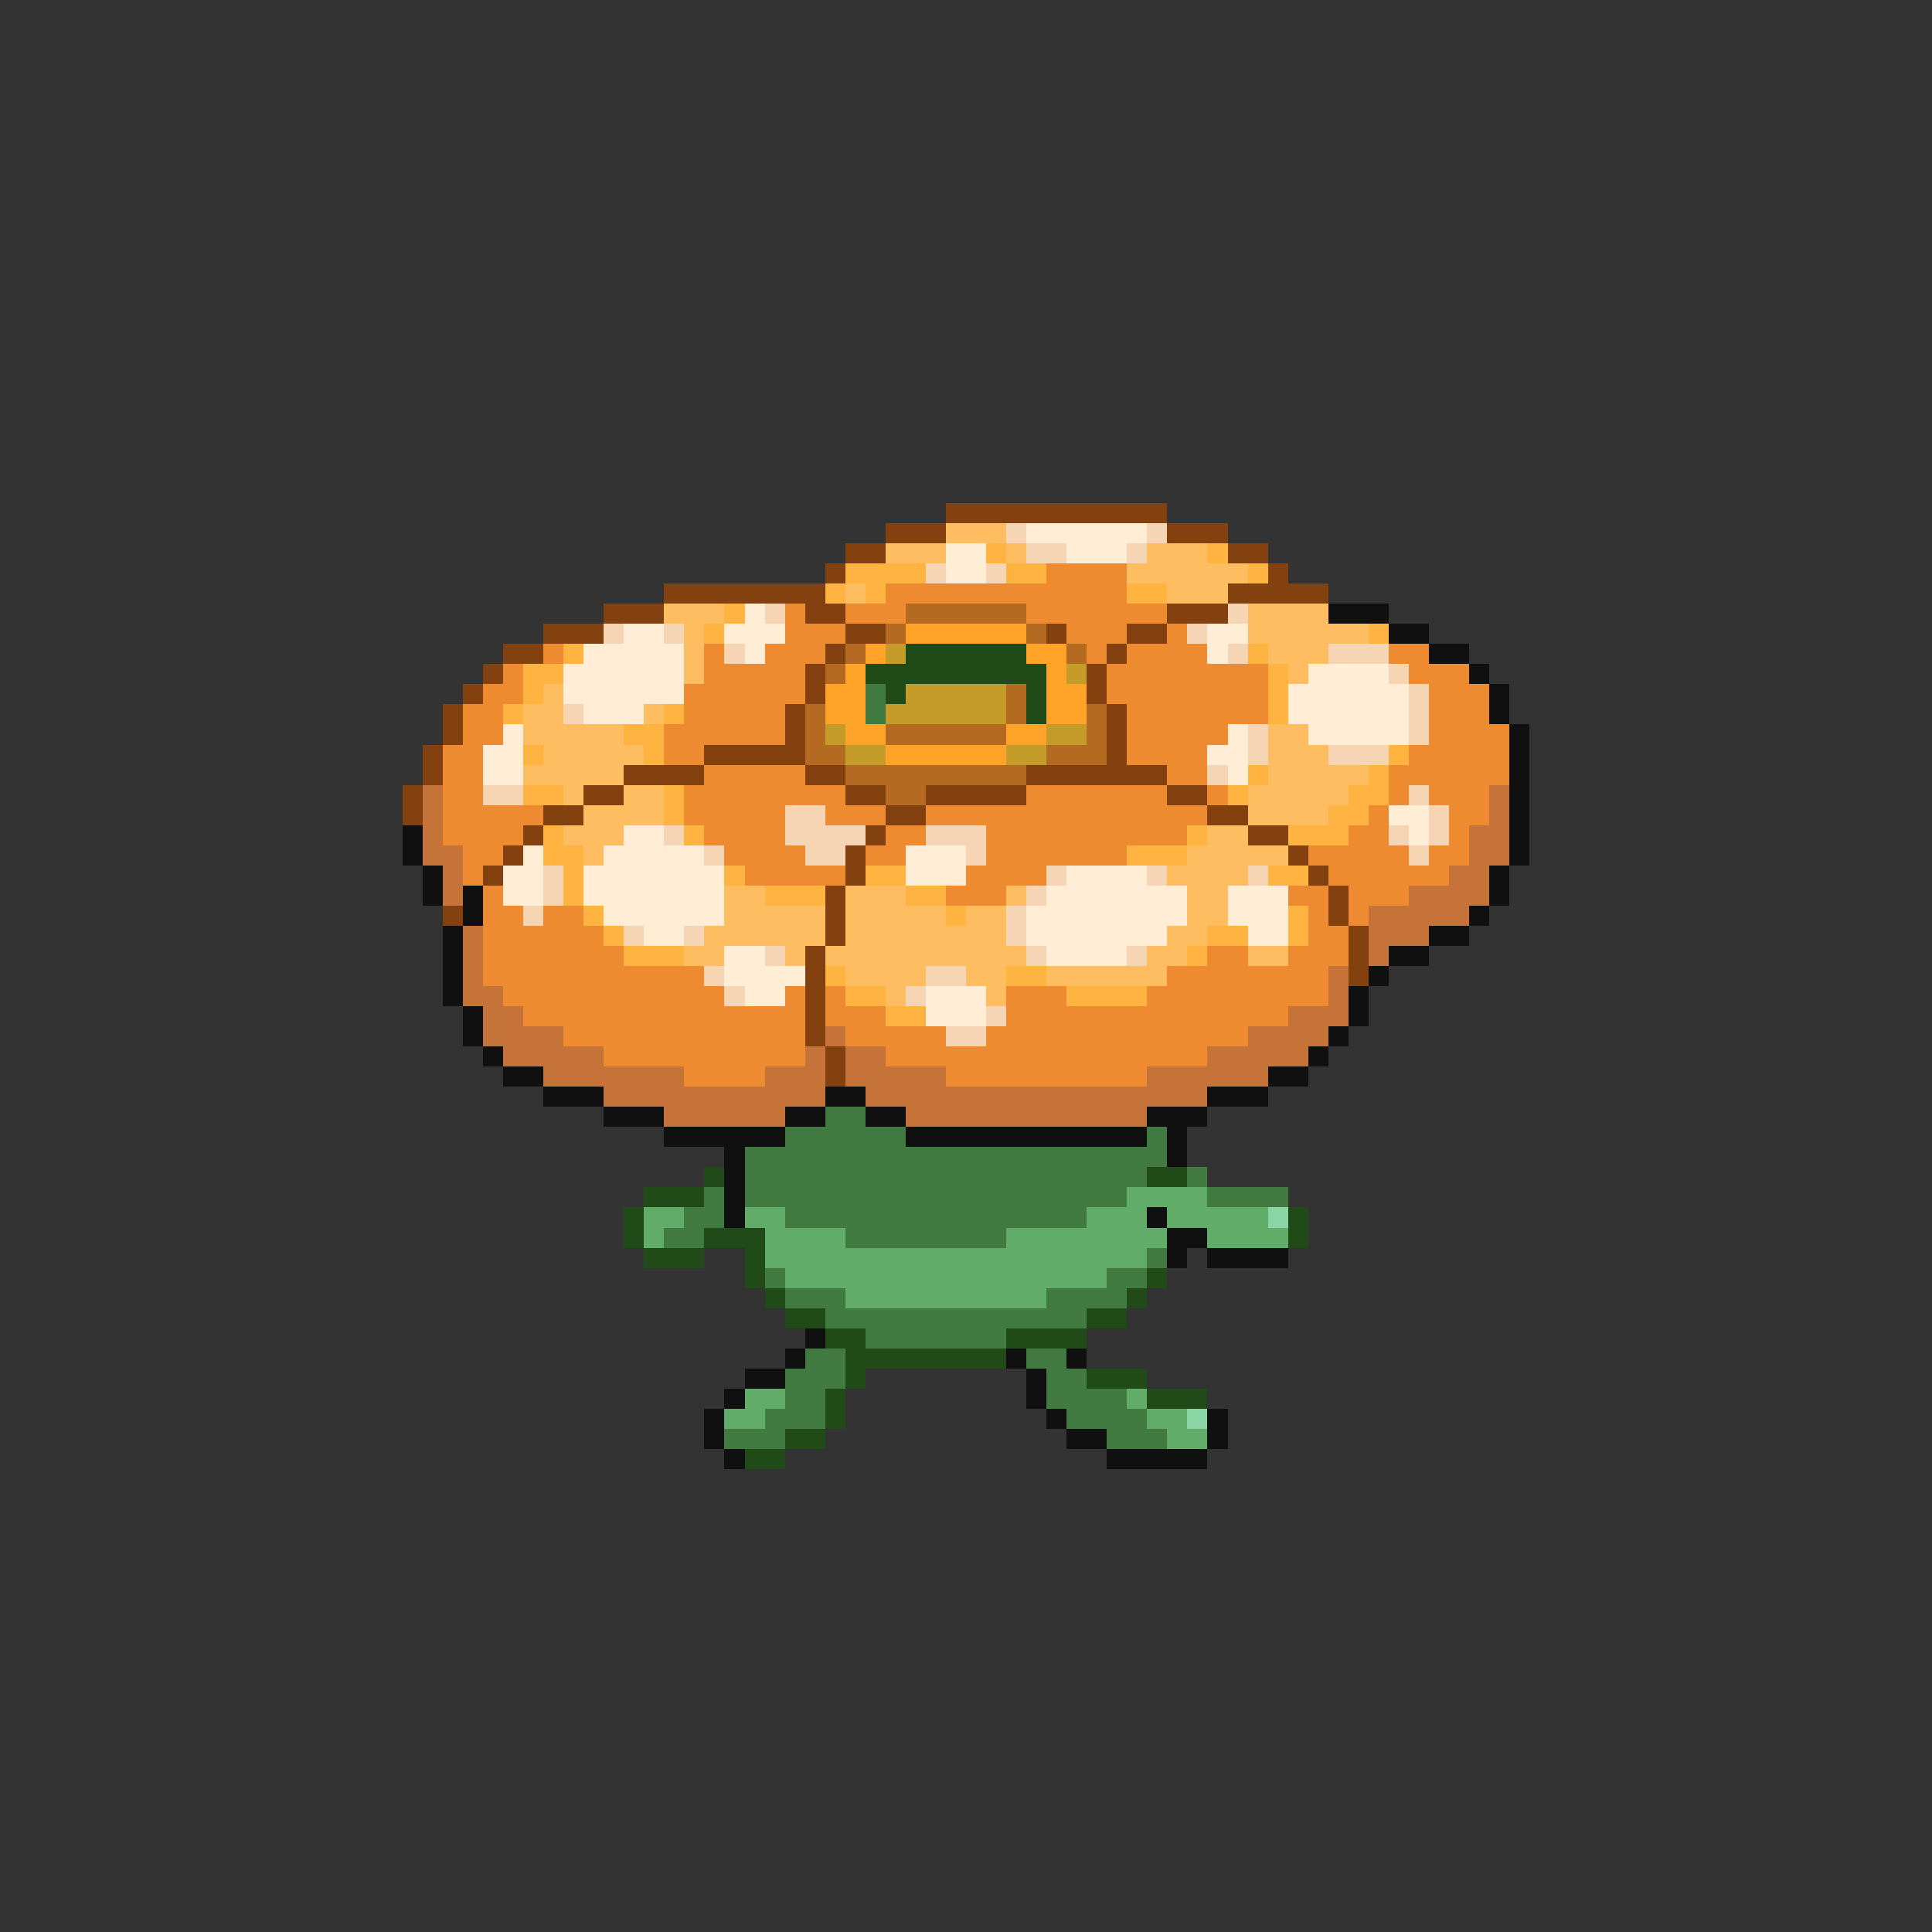 <svg xmlns="http://www.w3.org/2000/svg" viewBox="0 -0.5 96 96" shape-rendering="crispEdges">
<rect x="0" y="-0.5" width="96" height="96" fill="#333333" stroke="none"/>
<path stroke="#834110" d="M47 25h11M44 26h3M58 26h3M42 27h2M61 27h2M41 28h1M63 28h1M33 29h8M61 29h5M30 30h3M40 30h2M58 30h3M27 31h3M42 31h2M52 31h1M56 31h2M25 32h2M41 32h1M55 32h1M24 33h1M40 33h1M54 33h1M23 34h1M40 34h1M54 34h1M22 35h1M39 35h1M55 35h1M22 36h1M39 36h1M55 36h1M21 37h1M35 37h5M55 37h1M21 38h1M31 38h4M40 38h2M51 38h7M20 39h1M29 39h2M42 39h2M46 39h5M58 39h2M20 40h1M27 40h2M44 40h2M60 40h2M26 41h1M43 41h1M62 41h2M25 42h1M42 42h1M64 42h1M24 43h1M42 43h1M65 43h1M41 44h1M66 44h1M22 45h1M41 45h1M66 45h1M41 46h1M67 46h1M40 47h1M67 47h1M40 48h1M67 48h1M40 49h1M40 50h1M40 51h1M41 52h1M41 53h1" />
<path stroke="#ffbd62" d="M47 26h3M44 27h3M50 27h1M57 27h3M56 28h6M42 29h1M58 29h3M33 30h3M62 30h4M34 31h1M62 31h6M34 32h1M63 32h3M34 33h1M64 33h1M27 34h1M26 35h2M32 35h1M26 36h5M63 36h2M27 37h5M63 37h3M26 38h5M63 38h5M28 39h1M31 39h2M62 39h5M29 40h4M62 40h4M28 41h3M60 41h2M29 42h1M59 42h5M58 43h4M36 44h2M42 44h3M50 44h1M59 44h2M36 45h5M42 45h5M48 45h2M59 45h2M35 46h6M42 46h8M58 46h2M34 47h2M39 47h1M41 47h10M57 47h2M62 47h2M42 48h4M48 48h2M52 48h6M44 49h1M49 49h1" />
<path stroke="#f6d5b4" d="M50 26h1M57 26h1M51 27h2M56 27h1M46 28h1M49 28h1M38 30h1M61 30h1M30 31h1M33 31h1M59 31h1M36 32h1M61 32h1M66 32h3M69 33h1M70 34h1M28 35h1M70 35h1M62 36h1M70 36h1M62 37h1M66 37h3M60 38h1M24 39h2M70 39h1M39 40h2M71 40h1M33 41h1M39 41h4M46 41h3M69 41h1M71 41h1M35 42h1M40 42h2M48 42h1M70 42h1M27 43h1M52 43h1M57 43h1M62 43h1M27 44h1M51 44h1M26 45h1M50 45h1M31 46h1M34 46h1M50 46h1M38 47h1M51 47h1M56 47h1M35 48h1M46 48h2M36 49h1M45 49h1M49 50h1M47 51h2" />
<path stroke="#ffeed5" d="M51 26h6M47 27h2M53 27h3M47 28h2M37 30h1M31 31h2M36 31h3M60 31h2M29 32h5M37 32h1M60 32h1M28 33h6M65 33h4M28 34h6M64 34h6M29 35h3M64 35h6M25 36h1M61 36h1M65 36h5M24 37h2M60 37h2M24 38h2M61 38h1M69 40h2M31 41h2M70 41h1M26 42h1M30 42h5M45 42h3M25 43h2M29 43h7M45 43h3M53 43h4M25 44h2M29 44h7M52 44h7M61 44h3M30 45h6M51 45h8M61 45h3M32 46h2M51 46h7M62 46h2M36 47h2M52 47h4M36 48h4M37 49h2M46 49h3M46 50h3" />
<path stroke="#ffb441" d="M49 27h1M60 27h1M42 28h4M50 28h2M62 28h1M41 29h1M43 29h1M56 29h2M36 30h1M35 31h1M68 31h1M28 32h1M62 32h1M26 33h2M63 33h1M26 34h1M63 34h1M25 35h1M33 35h1M63 35h1M31 36h2M26 37h1M32 37h1M69 37h1M62 38h1M68 38h1M26 39h2M33 39h1M61 39h1M67 39h2M33 40h1M66 40h2M27 41h1M34 41h1M59 41h1M64 41h3M27 42h2M56 42h3M28 43h1M36 43h1M43 43h2M63 43h2M28 44h1M38 44h3M45 44h2M29 45h1M47 45h1M64 45h1M30 46h1M60 46h2M64 46h1M31 47h3M59 47h1M41 48h1M50 48h2M42 49h2M53 49h4M44 50h2" />
<path stroke="#ee8b31" d="M52 28h4M44 29h12M39 30h1M42 30h3M51 30h7M39 31h3M53 31h3M58 31h1M27 32h1M35 32h1M38 32h3M54 32h1M56 32h4M69 32h2M25 33h1M35 33h5M55 33h8M70 33h3M24 34h2M34 34h6M55 34h8M71 34h3M23 35h2M34 35h5M56 35h7M71 35h3M23 36h2M33 36h6M56 36h5M71 36h4M22 37h2M33 37h2M56 37h4M70 37h5M22 38h2M35 38h5M58 38h2M69 38h6M22 39h2M34 39h8M51 39h7M60 39h1M69 39h1M71 39h3M22 40h5M34 40h5M41 40h3M46 40h14M68 40h1M72 40h2M22 41h4M35 41h4M44 41h2M49 41h10M67 41h2M72 41h1M23 42h2M36 42h4M43 42h2M49 42h7M65 42h5M71 42h2M23 43h1M37 43h5M48 43h4M66 43h6M24 44h1M47 44h3M64 44h2M67 44h3M24 45h2M27 45h2M65 45h1M67 45h1M24 46h6M65 46h2M24 47h7M60 47h2M64 47h3M24 48h11M58 48h8M25 49h11M39 49h1M41 49h1M50 49h3M57 49h9M26 50h14M41 50h3M50 50h14M28 51h12M42 51h5M49 51h13M30 52h10M44 52h16M34 53h4M47 53h10" />
<path stroke="#b46a20" d="M45 30h6M44 31h1M51 31h1M42 32h1M53 32h1M41 33h1M50 34h1M40 35h1M50 35h1M54 35h1M40 36h1M44 36h6M54 36h1M40 37h2M52 37h3M42 38h9M44 39h2" />
<path stroke="#101010" d="M66 30h3M69 31h2M71 32h2M73 33h1M74 34h1M74 35h1M75 36h1M75 37h1M75 38h1M75 39h1M75 40h1M20 41h1M75 41h1M20 42h1M75 42h1M21 43h1M74 43h1M21 44h1M23 44h1M74 44h1M23 45h1M73 45h1M22 46h1M71 46h2M22 47h1M69 47h2M22 48h1M68 48h1M22 49h1M67 49h1M23 50h1M67 50h1M23 51h1M66 51h1M24 52h1M65 52h1M25 53h2M63 53h2M27 54h3M41 54h2M60 54h3M30 55h3M39 55h2M43 55h2M57 55h3M33 56h6M45 56h12M58 56h1M36 57h1M58 57h1M36 58h1M36 59h1M36 60h1M57 60h1M58 61h2M58 62h1M60 62h4M40 66h1M39 67h1M50 67h1M53 67h1M37 68h2M51 68h1M36 69h1M51 69h1M35 70h1M52 70h1M60 70h1M35 71h1M53 71h2M60 71h1M36 72h1M55 72h5" />
<path stroke="#ffa429" d="M45 31h6M43 32h1M51 32h2M42 33h1M52 33h1M41 34h2M52 34h2M41 35h2M52 35h2M42 36h2M50 36h2M44 37h6" />
<path stroke="#c59c29" d="M44 32h1M53 33h1M45 34h5M44 35h6M41 36h1M52 36h2M42 37h2M50 37h2" />
<path stroke="#204a18" d="M45 32h6M43 33h9M44 34h1M51 34h1M51 35h1M35 58h1M57 58h2M32 59h3M31 60h1M64 60h1M31 61h1M35 61h3M64 61h1M32 62h3M37 62h1M37 63h1M57 63h1M38 64h1M56 64h1M39 65h2M54 65h2M41 66h2M50 66h4M42 67h8M42 68h1M54 68h3M41 69h1M57 69h3M41 70h1M39 71h2M37 72h2" />
<path stroke="#417b41" d="M43 34h1M43 35h1M41 55h2M39 56h6M57 56h1M37 57h21M37 58h20M59 58h1M35 59h1M37 59h19M60 59h4M34 60h2M39 60h15M33 61h2M42 61h8M57 62h1M38 63h1M55 63h2M39 64h3M52 64h4M41 65h13M43 66h7M40 67h2M51 67h2M39 68h3M52 68h2M39 69h2M52 69h4M38 70h3M53 70h4M36 71h3M55 71h3" />
<path stroke="#c57339" d="M21 39h1M74 39h1M21 40h1M74 40h1M21 41h1M73 41h2M21 42h2M73 42h2M22 43h1M72 43h2M22 44h1M70 44h4M68 45h5M23 46h1M68 46h3M23 47h1M68 47h1M23 48h1M66 48h1M23 49h2M66 49h1M24 50h2M64 50h3M24 51h4M41 51h1M62 51h4M25 52h5M40 52h1M42 52h2M60 52h5M27 53h7M38 53h3M42 53h5M57 53h6M30 54h11M43 54h17M33 55h6M45 55h12" />
<path stroke="#62ac6a" d="M56 59h4M32 60h2M37 60h2M54 60h3M58 60h5M32 61h1M38 61h4M50 61h8M60 61h4M38 62h19M39 63h16M42 64h10M37 69h2M56 69h1M36 70h2M57 70h2M58 71h2" />
<path stroke="#8bd5a4" d="M63 60h1M59 70h1" />
</svg>